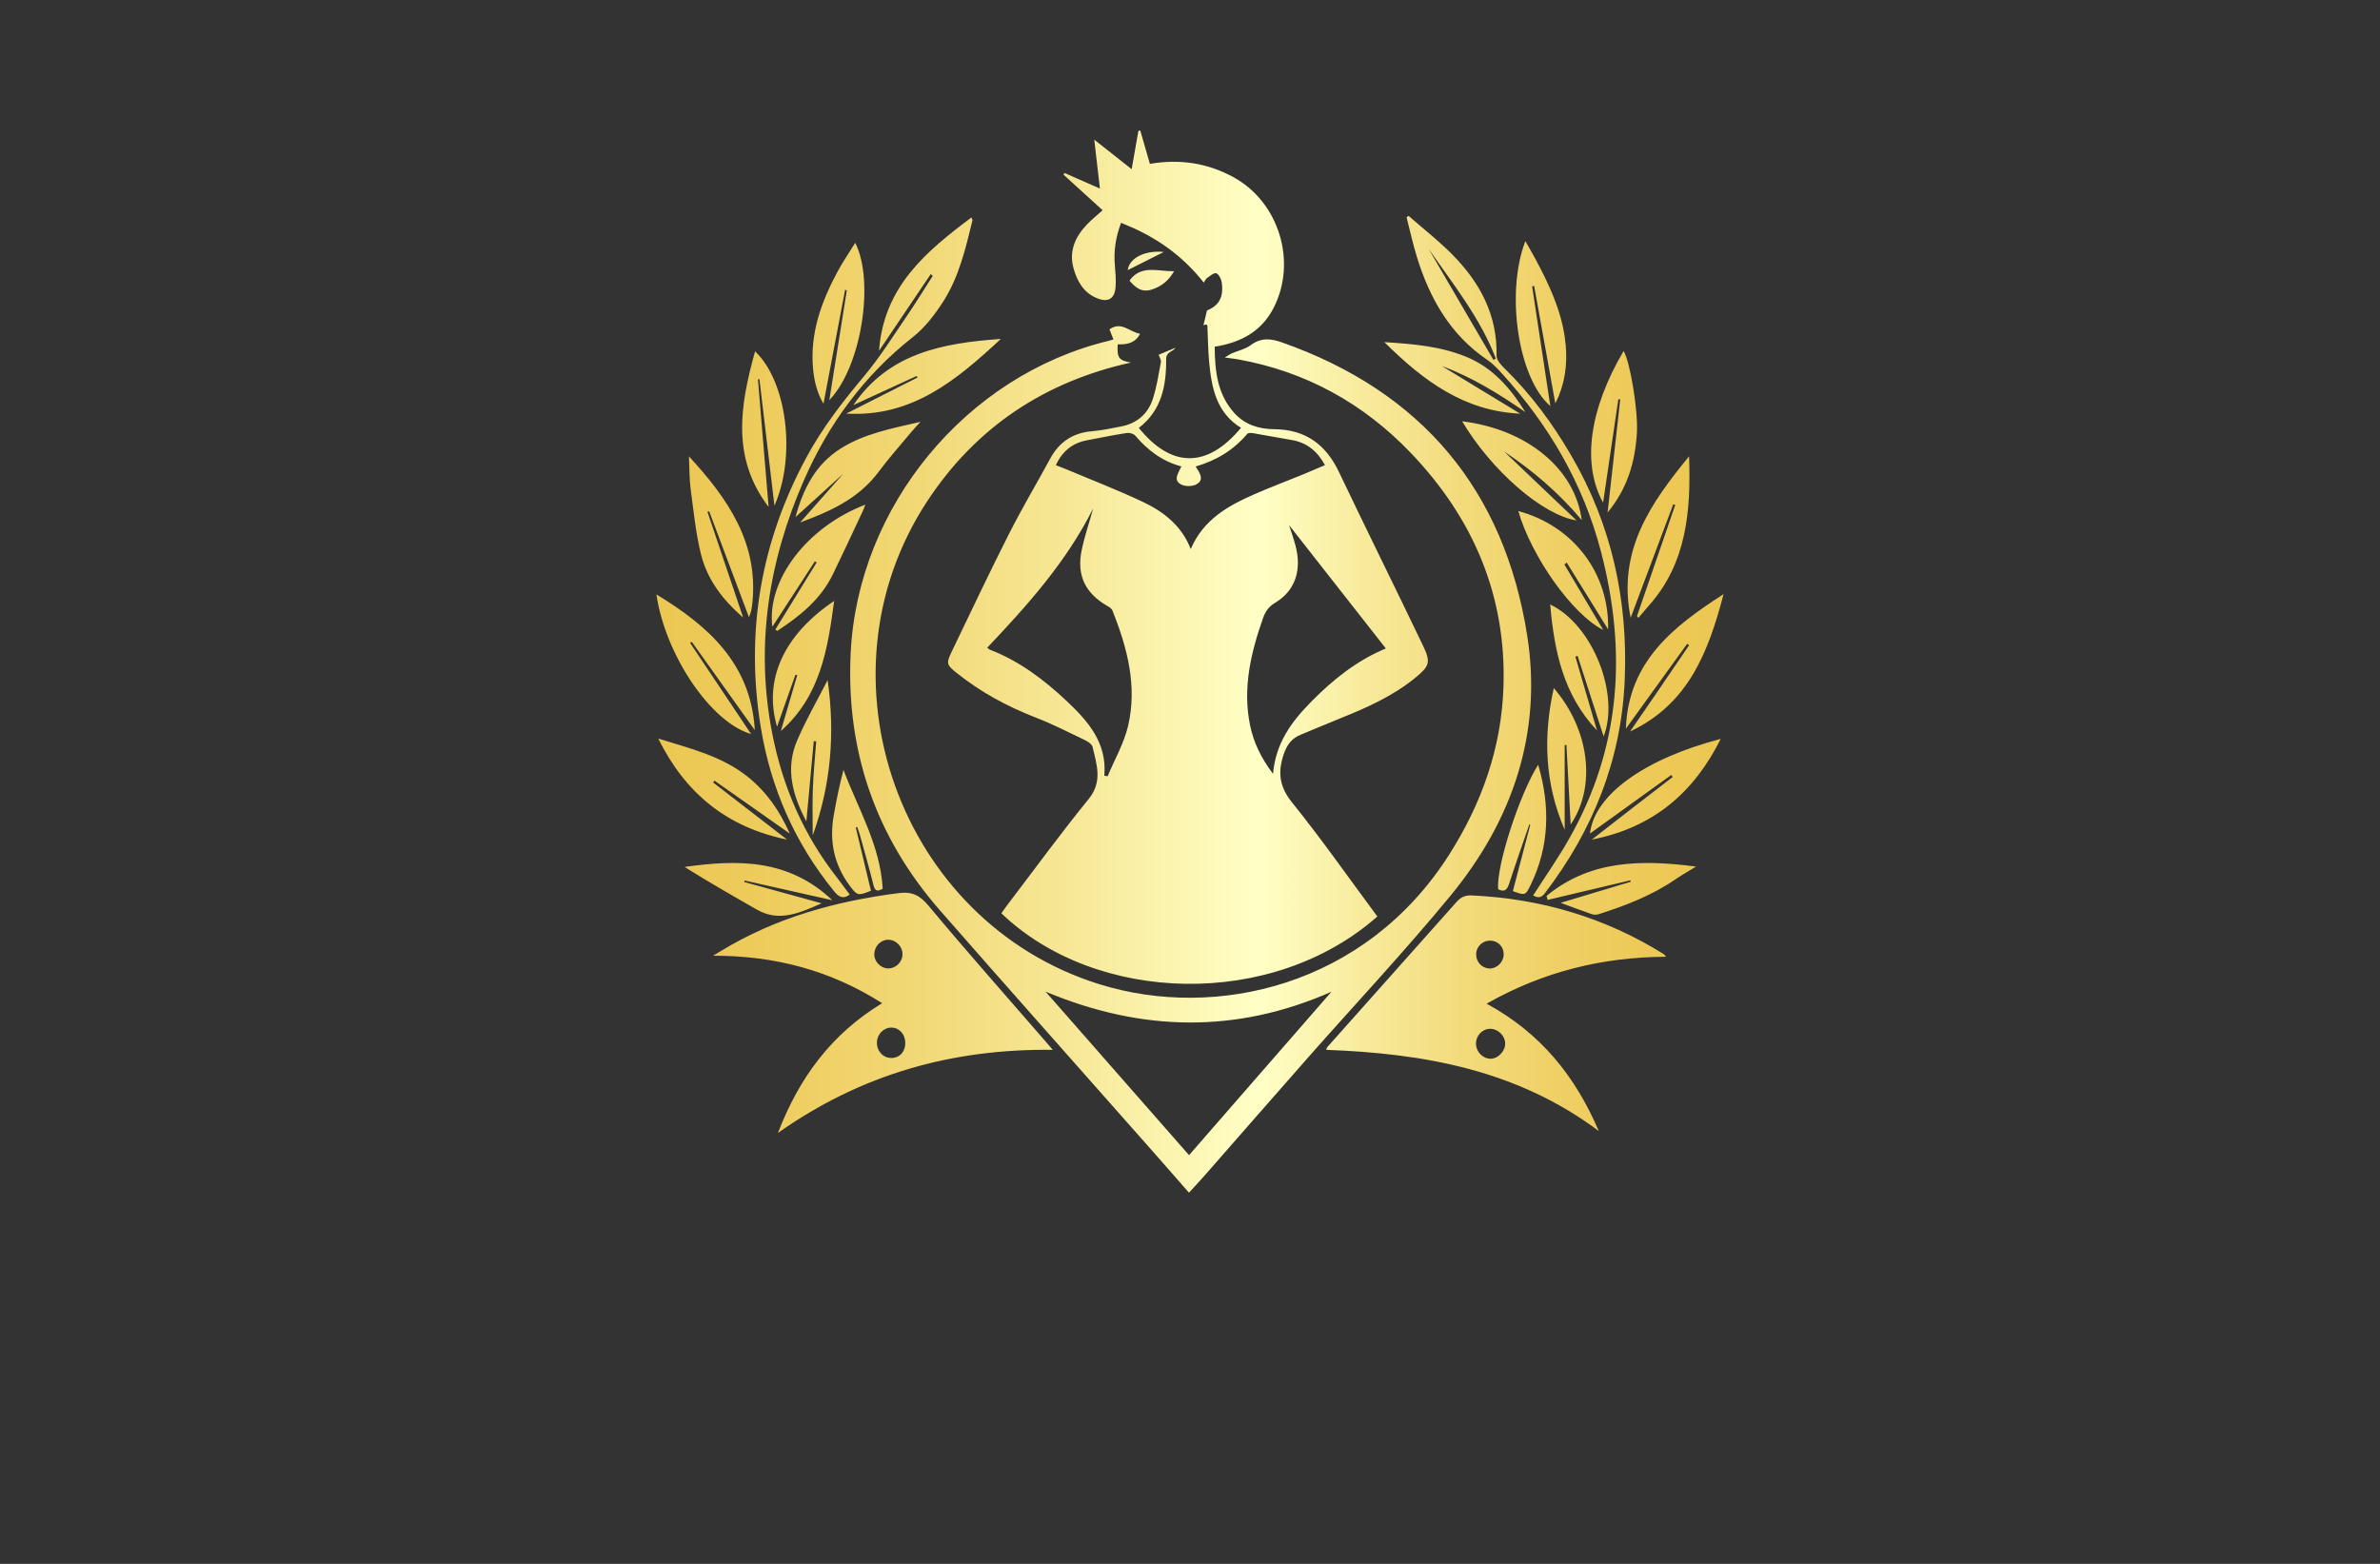 <?xml version="1.0" encoding="utf-8"?>
<!-- Generator: Adobe Illustrator 27.8.1, SVG Export Plug-In . SVG Version: 6.00 Build 0)  -->
<svg version="1.1" xmlns="http://www.w3.org/2000/svg" xmlns:xlink="http://www.w3.org/1999/xlink" x="0px" y="0px"
	 viewBox="0 0 350 230" style="enable-background:new 0 0 350 230;" xml:space="preserve">
<rect x="0" y="0" width="350" height="230" fill="#333333" stroke="none"/>
<style type="text/css">
	.st0{fill:#DEFDFF;}
	.st1{fill:#E1FEFF;}
	.st2{fill:#FAFCE3;}
	.st3{fill:#FFFFFF;}
	.st4{fill:#AC8746;}
	.st5{fill:#F5F7B7;}
	.st6{fill:#B7F3F9;}
	.st7{fill:#E6FEFF;}
	.st8{fill:#0035AA;}
	.st9{fill:#FFE3EA;}
	.st10{fill:#FCFFD7;}
	.st11{fill:#EAFFDC;}
	.st12{fill:#F7EDB7;}
	.st13{fill:#FFFFC6;}
	.st14{fill:#350B00;}
	.st15{fill:#FBF8F2;}
	.st16{fill:#DCFDFF;}
	.st17{fill:#F2F7B7;}
	.st18{fill:#E4335A;}
	.st19{fill:#005199;}
	.st20{fill:#AD0000;}
	.st21{fill:#00E2E2;}
	.st22{fill:#003F33;}
	.st23{fill:#600068;}
	.st24{fill:#664600;}
	.st25{fill:#DAB038;}
	.st26{fill:#466F85;}
	.st27{fill:#57D4FF;}
	.st28{fill:#99042B;}
	.st29{fill:#BF882F;}
	.st30{fill:#B0C1C1;}
	.st31{fill:#689FC1;}
	.st32{fill:#CEC1A3;}
	.st33{fill:#F2EBDD;}
	.st34{fill:#ECC752;}
	.st35{fill:#005468;}
	.st36{stroke:#000000;stroke-width:0.25;stroke-miterlimit:10;}
	.st37{fill:#EFECFF;}
	.st38{fill:#FFDE98;}
	.st39{fill:#5B3F00;}
	.st40{fill:#826834;}
	.st41{fill:none;stroke:#5B3F00;stroke-width:2;stroke-miterlimit:10;}
	.st42{fill:#FFBE00;}
	.st43{fill:#9B8D75;}
	.st44{fill:#FFFF00;}
	.st45{fill:#FFBF00;}
	.st46{fill:#FFA500;}
	.st47{fill:#B78802;}
	.st48{fill:#479B99;}
	.st49{fill:url(#SVGID_1_);}
	.st50{fill:#88DFE2;}
	.st51{fill:#9887D3;}
	.st52{fill:#F7B4C0;}
	.st53{fill:#4155A2;}
	.st54{fill:#52A042;}
	.st55{fill:url(#SVGID_00000155119207358074125170000009013138493351264935_);}
	.st56{fill:#151515;}
	.st57{fill:#0C95AA;}
	.st58{fill:#68C0C6;}
	.st59{fill:url(#SVGID_00000059282746104768816480000006722464074965429386_);}
	.st60{fill:url(#SVGID_00000178185175697059444780000003770169002205916863_);}
	.st61{fill:#8CA0B5;}
	.st62{fill:#493737;}
	.st63{fill:#2BB4A2;}
</style>
<g id="Logo1">
</g>
<g id="Logo2">
</g>
<g id="Logo3">
</g>
<g id="Logo4">
</g>
<g id="Logo5">
</g>
<g id="Logo6">
</g>
<g id="Logo7">
</g>
<g id="Logo8">
</g>
<g id="Logo9">
</g>
<g id="Logo10">
</g>
<g id="Logo11">
</g>
<g id="Logo12">
</g>
<g id="Logo13">
</g>
<g id="Logo14">
</g>
<g id="_x31_-15">
	<linearGradient id="SVGID_1_" gradientUnits="userSpaceOnUse" x1="96.528" y1="97.287" x2="253.471" y2="97.287">
		<stop  offset="0" style="stop-color:#ECC752"/>
		<stop  offset="0.085" style="stop-color:#EDCB5A"/>
		<stop  offset="0.22" style="stop-color:#F1D671"/>
		<stop  offset="0.389" style="stop-color:#F7E897"/>
		<stop  offset="0.565" style="stop-color:#FFFFC6"/>
		<stop  offset="0.66" style="stop-color:#F8EB9D"/>
		<stop  offset="0.754" style="stop-color:#F3DB7C"/>
		<stop  offset="0.844" style="stop-color:#EFD065"/>
		<stop  offset="0.928" style="stop-color:#EDC957"/>
		<stop  offset="1" style="stop-color:#ECC752"/>
	</linearGradient>
	<path class="st49" d="M176.97,47.86c0.17-0.7,0.33-1.4,0.53-2.2c1.76-0.71,2.49-1.96,2.16-4.16c-0.07-0.49-0.42-1.18-0.81-1.31
		c-0.33-0.11-0.91,0.41-1.35,0.7c-0.16,0.1-0.24,0.33-0.48,0.67c-2.64-3.36-5.86-5.86-9.59-7.67c-0.82-0.4-1.67-0.73-2.57-1.12
		c-0.78,2.09-1.1,4.13-0.91,6.25c0.09,1.04,0.18,2.1,0.11,3.14c-0.12,1.8-1.1,2.38-2.78,1.68c-1.94-0.81-2.88-2.48-3.41-4.39
		c-0.7-2.54,0.26-4.64,1.98-6.44c0.69-0.72,1.48-1.35,2.3-2.09c-1.92-1.74-3.83-3.49-5.75-5.23c0.05-0.08,0.09-0.16,0.14-0.25
		c1.67,0.73,3.33,1.46,5.21,2.29c-0.29-2.52-0.56-4.82-0.83-7.19c1.79,1.42,3.54,2.8,5.5,4.34c0.36-2.06,0.68-3.84,0.99-5.62
		c0.09-0.03,0.18-0.05,0.27-0.08c0.47,1.63,0.94,3.25,1.42,4.92c4.37-0.75,8.44-0.14,12.26,1.94c6.73,3.66,9.44,12.48,5.91,19.29
		c-1.78,3.43-4.8,5.05-8.64,5.66c0.03,3.55,0.37,6.97,2.9,9.77c1.54,1.71,3.65,2.35,5.8,2.36c4.67,0.03,7.66,2.25,9.61,6.37
		c4.07,8.55,8.29,17.03,12.38,25.58c1.11,2.33,0.88,2.91-1.15,4.58c-3.32,2.73-7.19,4.44-11.13,6.02c-1.94,0.78-3.87,1.61-5.8,2.4
		c-1.3,0.53-1.99,1.49-2.45,2.83c-0.9,2.64-0.68,4.77,1.22,7.12c4.38,5.44,8.39,11.17,12.54,16.77
		c-15.43,13.63-41.32,12.93-55.29-0.47c0.3-0.42,0.61-0.88,0.94-1.31c3.95-5.18,7.78-10.44,11.89-15.49
		c2.09-2.57,1.19-5.07,0.58-7.67c-0.1-0.41-0.69-0.8-1.14-1.01c-2.4-1.15-4.77-2.37-7.25-3.32c-4.19-1.63-8.08-3.74-11.59-6.55
		c-1.45-1.16-1.58-1.37-0.77-3.06c2.8-5.82,5.56-11.67,8.48-17.43c1.89-3.74,4.04-7.34,6.04-11.03c1.34-2.47,3.35-3.8,6.17-4.03
		c1.43-0.12,2.85-0.43,4.26-0.7c2.3-0.44,3.92-1.82,4.64-3.99c0.59-1.76,0.86-3.64,1.21-5.47c0.06-0.29-0.18-0.63-0.33-1.09
		c0.66-0.28,1.57-0.65,2.48-1.03c-0.39,0.61-1.39,0.57-1.38,1.68c0.04,3.9-0.68,7.56-4.02,10.11c4.64,5.73,9.89,6.16,15.03-0.01
		c-3.67-2.26-4.35-5.98-4.7-9.84c-0.14-1.56-0.15-3.13-0.23-4.7C177.58,47.99,177.62,47.49,176.97,47.86z M162.4,114.09
		c0.16,0.02,0.33,0.05,0.49,0.07c1.02-2.46,2.4-4.83,3-7.38c1.38-5.88-0.11-11.51-2.29-16.98c-0.11-0.28-0.46-0.51-0.74-0.67
		c-3.27-1.88-4.56-4.53-3.79-8.22c0.43-2.05,1.11-4.05,1.69-6.14c-3.92,7.84-9.65,14.23-15.58,20.49c0.19,0.14,0.28,0.24,0.39,0.29
		c4.31,1.66,7.93,4.39,11.25,7.51C159.99,106.04,162.82,109.22,162.4,114.09z M189.57,77.23c0.24,0.77,0.66,1.91,0.96,3.07
		c0.94,3.6-0.1,6.61-2.98,8.33c-0.94,0.56-1.45,1.26-1.8,2.25c-1.81,5.12-3.03,10.31-1.92,15.78c0.52,2.54,1.62,4.81,3.38,7.15
		c0.39-4.55,2.74-7.68,5.58-10.57c3.23-3.29,6.78-6.12,11.01-7.87C198.96,89.2,194.16,83.08,189.57,77.23z M155.27,68.42
		c0.52,0.2,0.96,0.36,1.4,0.54c3.82,1.61,7.69,3.1,11.43,4.87c3.02,1.44,5.65,3.45,7.01,6.92c1.85-4.34,5.49-6.37,9.38-8.07
		c2.36-1.03,4.77-1.94,7.15-2.91c1.07-0.44,2.13-0.9,3.21-1.36c-1.14-2.1-2.71-3.34-4.95-3.71c-1.89-0.31-3.78-0.68-5.67-1
		c-0.27-0.04-0.68-0.04-0.82,0.12c-2,2.36-4.52,3.91-7.58,4.79c0.61,0.94,1.3,1.92,0.17,2.59c-0.59,0.35-1.66,0.38-2.27,0.07
		c-1.3-0.65-0.43-1.69,0-2.67c-2.83-0.76-4.97-2.4-6.79-4.54c-0.24-0.28-0.85-0.44-1.24-0.38c-1.94,0.3-3.86,0.7-5.79,1.06
		C157.77,65.13,156.25,66.3,155.27,68.42z M163.74,49.92c-0.23-0.6-0.4-1.03-0.58-1.48c1.75-1.26,2.97,0.41,4.5,0.65
		c-0.74,1.41-1.97,1.6-3.29,1.55c-0.11,2.01,0.16,2.36,1.94,2.68c-12.68,2.81-22.78,9.49-29.95,20.39
		c-16.99,25.84-4.14,61.91,25.38,71.06c17.06,5.29,39.06,0.26,51.35-19.04c4.82-7.57,7.72-15.75,8.01-24.75
		c0.43-13.4-4.46-24.78-13.62-34.36c-6.95-7.27-15.4-11.96-25.37-13.76c-0.55-0.1-1.1-0.16-2-0.28c0.53-0.31,0.77-0.5,1.04-0.61
		c0.92-0.4,1.97-0.61,2.75-1.19c1.51-1.13,2.91-1.03,4.6-0.43c20.58,7.23,32.72,21.72,36.09,43.11
		c2.25,14.27-2.14,27.15-11.23,38.21c-6.74,8.2-14.02,15.95-21.04,23.91c-5.09,5.77-10.14,11.57-15.21,17.35
		c-0.72,0.82-1.47,1.61-2.26,2.48c-2.06-2.36-4.06-4.65-6.07-6.92c-10.18-11.53-20.41-23.01-30.54-34.59
		c-9.47-10.83-13.84-23.47-13.14-37.87c1.05-21.54,16.96-40.84,37.92-45.9C163.22,50.07,163.42,50.01,163.74,49.92z M174.86,169.89
		c7.01-8.04,13.97-16.03,20.94-24.03c-14.06,6.2-28,5.86-42.04-0.02C160.74,153.81,167.74,161.78,174.86,169.89z M154.82,154.4
		c-14.86-0.17-28.19,3.59-40.42,12.23c3.14-8.18,7.91-14.59,15.33-19.09c-7.61-4.83-15.75-6.99-24.87-6.98
		c0.62-0.38,0.93-0.56,1.25-0.75c7.99-4.85,16.75-7.26,25.95-8.45c2.1-0.27,3.19,0.29,4.51,1.87c5.45,6.54,11.1,12.91,16.68,19.35
		C153.71,153.11,154.16,153.63,154.82,154.4z M133.13,153.42c0.01-1.28-0.85-2.26-2-2.29c-1.15-0.03-2.13,0.95-2.17,2.14
		c-0.04,1.3,0.87,2.31,2.1,2.33C132.27,155.61,133.13,154.72,133.13,153.42z M130.65,142.43c1.12-0.02,2.06-0.96,2.07-2.08
		c0.01-1.17-0.98-2.16-2.15-2.14c-1.09,0.02-2,1-2,2.15C128.57,141.47,129.56,142.44,130.65,142.43z M245.02,140.71
		c-9.37,0.06-18,2.15-26.4,6.9c7.92,4.31,13.01,10.6,16.5,18.74c-12.04-9.01-25.75-11.42-40.1-11.95c0.06-0.14,0.09-0.31,0.19-0.42
		c6.33-7.11,12.67-14.21,18.99-21.33c0.63-0.71,1.28-1.01,2.26-0.96c10.15,0.48,19.59,3.24,28.23,8.65
		C244.77,140.39,244.83,140.5,245.02,140.71z M221.35,153.44c-0.03-1.14-1.07-2.14-2.22-2.13c-1.17,0.01-2.11,1.03-2.07,2.24
		c0.04,1.19,1.04,2.18,2.19,2.16C220.34,155.68,221.38,154.56,221.35,153.44z M221.13,140.37c0.02-1.12-0.82-2-1.95-2.03
		c-1.16-0.03-2.1,0.88-2.1,2.04c0,1.11,0.87,2.02,1.95,2.06C220.13,142.47,221.11,141.51,221.13,140.37z M137.17,40.57
		c-1.24,1.93-2.44,3.9-3.73,5.79c-2.07,3.02-4.02,6.16-6.36,8.95c-3.16,3.76-6.15,7.63-8.48,11.94c-6.72,12.44-9,25.68-6.73,39.66
		c1.46,8.97,5,17.04,10.75,24.12c0.63,0.78,1.25,1.31,2.34,0.55c-0.62-0.83-1.2-1.64-1.81-2.43c-4.96-6.3-8.06-13.46-9.59-21.29
		c-2.52-12.91-0.54-25.33,4.67-37.24c3.61-8.25,8.83-15.4,16.02-21.05c1.77-1.39,3.24-3.32,4.47-5.24
		c2.31-3.61,3.28-7.77,4.28-11.89c0.02-0.1-0.06-0.22-0.14-0.46c-6.68,5.01-12.9,10.18-13.59,19.61c2.66-3.94,5.13-7.61,7.61-11.28
		C136.97,40.42,137.07,40.49,137.17,40.57z M225.46,131.7c1.78-2.79,3.66-5.46,5.27-8.3c7.65-13.42,8.55-27.62,4.69-42.34
		c-2.61-9.94-7.63-18.52-14.5-26.08c-0.67-0.74-1.38-1.5-2.2-2.05c-5.45-3.7-8.48-9.04-10.36-15.16c-0.59-1.91-1.01-3.87-1.51-5.81
		c0.09-0.07,0.19-0.15,0.28-0.22c2.14,1.87,4.4,3.63,6.4,5.65c4.08,4.11,6.69,8.91,6.55,14.93c-0.01,0.63,0.67,1.37,1.2,1.89
		c3.87,3.78,7.05,8.09,9.77,12.76c5.97,10.22,8.37,21.28,7.88,33.04c-0.5,11.75-4.67,22.11-11.76,31.38
		C226.59,132.15,226.06,132.01,225.46,131.7z M219.63,52.94c0.11-0.07,0.23-0.14,0.34-0.21c-2.28-5.98-6.29-10.94-9.89-16.15
		C213.26,42.03,216.44,47.49,219.63,52.94z M101.55,71.78c0.44,3.28,0.75,6.6,1.55,9.79c0.93,3.7,3.2,6.67,6.19,9.26
		c-1.79-5.3-3.52-10.42-5.25-15.55c0.08-0.03,0.17-0.06,0.25-0.09c1.95,5.19,3.9,10.39,5.85,15.58c0.31-0.69,0.42-1.32,0.49-1.96
		c0.97-8.87-3.53-15.42-9.32-21.7C101.4,68.83,101.36,70.32,101.55,71.78z M110.45,107.95c-2.97-4.44-5.97-8.92-8.96-13.39
		c0.08-0.06,0.16-0.11,0.24-0.17c3.08,4.32,6.17,8.64,9.27,12.99c-0.56-9.77-6.84-15.33-14.47-19.96
		C97.85,96.4,104.58,106.28,110.45,107.95z M229.24,58.21c1.11-2.75,1.3-5.6,0.89-8.5c-0.59-4.23-2.39-8.01-4.38-11.71
		c-0.44-0.82-0.91-1.62-1.43-2.54c-2.94,7.62-1.07,20.2,3.67,24.26c-0.91-6-1.8-11.8-2.68-17.61c0.1-0.02,0.2-0.03,0.3-0.05
		c1.03,5.72,2.06,11.44,3.11,17.25C228.9,58.95,229.09,58.59,229.24,58.21z M240.95,90.86c0.52-0.61,1.04-1.24,1.57-1.84
		c5.47-6.15,6.17-13.78,5.87-21.91c-5.6,6.86-10.58,13.83-8.59,23.75c2.17-5.79,4.22-11.25,6.27-16.7c0.1,0.03,0.19,0.07,0.29,0.1
		c-1.88,5.45-3.75,10.9-5.63,16.36C240.8,90.69,240.88,90.77,240.95,90.86z M124.53,42.71c-0.86,5.38-1.71,10.76-2.57,16.14
		c4.75-4.95,6.67-17.49,3.81-23.14c-0.89,1.44-1.81,2.77-2.57,4.18c-2.42,4.48-4.12,9.16-3.63,14.38c0.17,1.8,0.59,3.53,1.53,5.1
		c1.07-5.64,2.13-11.19,3.18-16.75C124.37,42.65,124.45,42.68,124.53,42.71z M233.82,122.59c3.95-2.84,7.95-5.72,11.95-8.61
		c0.07,0.1,0.14,0.19,0.22,0.29c-1.95,1.5-3.9,3-5.85,4.51c-1.95,1.51-3.9,3.03-6.05,4.7c9.02-1.75,15.01-6.9,18.96-14.81
		C241.72,111.63,234.44,116.96,233.82,122.59z M239.1,107.17c3.05-4.22,6.03-8.35,9.01-12.48c0.1,0.07,0.19,0.13,0.29,0.2
		c-1.44,2.11-2.87,4.22-4.31,6.33c-1.42,2.08-2.85,4.16-4.37,6.36c8.62-4.05,11.53-11.77,13.75-20.2
		C246.03,92.16,239.45,97.32,239.1,107.17z M104.87,115.08c0.07-0.09,0.13-0.18,0.2-0.27c3.65,2.57,7.3,5.14,11.08,7.79
		c-1.5-3.36-3.43-6.15-6.19-8.36c-3.86-3.09-8.54-4.17-13.16-5.62c3.93,7.95,10,13.03,18.95,14.86
		C111.99,120.58,108.43,117.83,104.87,115.08z M134.93,55.52c-3.46,1.76-6.93,3.51-10.48,5.31c9.67,0.56,16.22-4.93,22.73-10.98
		c-8.56,0.6-16.49,2.08-21.69,9.73c3.1-1.43,6.2-2.85,9.3-4.28C134.84,55.37,134.88,55.44,134.93,55.52z M240.72,63.69
		c0.2-3.34-1.03-10.66-1.96-12.06c-5.01,8.52-6.18,16.56-3.01,22.29c0.75-5.11,1.5-10.15,2.24-15.2c0.09,0.01,0.19,0.02,0.28,0.03
		c-0.61,5.45-1.22,10.9-1.86,16.63C239.35,71.82,240.46,67.91,240.72,63.69z M111.46,55.78c0.07-0.01,0.15-0.01,0.22-0.02
		c0.73,6.14,1.46,12.27,2.21,18.61c3.23-7.35,1.82-18.28-2.85-22.7c-2.19,7.89-3.53,15.64,1.99,22.89
		C112.5,68.29,111.98,62.03,111.46,55.78z M125.63,67.84c-2.66,3.01-5.32,6.02-7.96,9c4.34-1.6,8.56-3.46,11.51-7.41
		c1.48-1.99,3.14-3.86,4.73-5.77c0.46-0.56,0.96-1.08,1.45-1.62c-4.1,0.96-8.21,1.69-11.77,3.95c-3.69,2.34-5.48,5.93-6.61,10.06
		c3.01-2.73,5.93-5.38,8.85-8.03C125.76,67.97,125.7,67.9,125.63,67.84z M120.1,82.72c-2.03,3.29-4.05,6.58-6.08,9.87
		c0.09,0.07,0.19,0.13,0.28,0.2c3.33-2.18,6.4-4.64,8.19-8.34c1.47-3.02,2.88-6.07,4.31-9.11c0.16-0.33,0.28-0.68,0.46-1.12
		c-8.64,3.3-14.55,11.16-13.68,17.96c2.06-3.18,4.16-6.4,6.25-9.62C119.92,82.61,120.01,82.66,120.1,82.72z M109.5,129.5
		c4.18,0.94,8.37,1.88,12.9,2.9c-6.46-6.12-13.95-5.99-21.73-4.9c3.48,2.19,7.05,4.23,10.62,6.27c3.23,1.85,6.17,0.58,9.53-0.92
		c-4.03-1.11-7.7-2.12-11.37-3.13C109.47,129.64,109.48,129.57,109.5,129.5z M231.84,76.54c-3.68-3.51-7.17-6.82-10.65-10.14
		c4.19,2.8,8.01,6.03,11.42,10.09c-1-7.59-8.08-13.36-17.59-14.53C219.3,69.16,226.8,75.74,231.84,76.54z M227.59,132.35
		c4.06-0.96,8.11-1.92,12.17-2.88c0.02,0.07,0.03,0.14,0.05,0.21c-3.32,1-6.63,1.99-10.3,3.1c1.8,0.66,3.18,1.19,4.59,1.67
		c0.3,0.1,0.7,0.1,1,0c3.96-1.26,7.82-2.75,11.28-5.12c0.89-0.61,1.85-1.15,3.04-1.88c-8.11-1.06-15.6-0.95-21.98,4.31
		C227.49,131.95,227.54,132.15,227.59,132.35z M212.05,53.84c4.43,1.63,8.41,4.1,12.28,6.78c-2.19-3.5-4.78-6.53-8.67-8.13
		c-3.78-1.56-7.77-1.9-12.07-2.17c5.73,5.7,11.75,10.15,19.97,10.52C219.73,58.5,215.89,56.17,212.05,53.84z M230.4,82.74
		c2.06,3.32,4.11,6.64,6.09,9.83c0.19-8.22-5.07-15.21-13.21-17.41c1.9,6.63,7.92,15.2,12.49,17.49c-2.01-3.38-3.86-6.51-5.71-9.63
		C230.17,82.92,230.29,82.83,230.4,82.74z M114.27,106.88c0.94-2.66,1.82-5.16,2.71-7.66c0.09,0.03,0.17,0.06,0.26,0.09
		c-0.79,2.69-1.58,5.39-2.41,8.2c5.82-5.14,6.9-12.05,7.84-19.13C115.26,93.38,112.25,99.94,114.27,106.88z M117.21,108.94
		c-1.79,4.2-0.58,8.16,1.37,11.87c0.36-3.9,0.73-7.86,1.09-11.81c0.12,0.01,0.24,0.02,0.36,0.04c-0.17,2.3-0.41,4.6-0.49,6.9
		c-0.09,2.3-0.02,4.61-0.02,6.92c2.67-7.41,3.31-14.96,2.19-22.84C120.2,102.98,118.52,105.88,117.21,108.94z M230.1,109.58
		c0.09,0,0.17-0.01,0.26-0.01c0.21,3.92,0.41,7.85,0.62,11.69c3.8-5.59,2.78-13.97-2.48-20.06c-1.58,7.06-1.35,14.02,1.6,20.83
		C230.1,117.85,230.1,113.71,230.1,109.58z M227.97,88.9c0.59,6.8,1.92,13.3,6.88,18.52c-1.06-3.62-2.12-7.23-3.18-10.85
		c0.11-0.03,0.22-0.07,0.33-0.1c1.3,4.04,2.61,8.07,3.83,11.84C238.23,102.12,234.25,91.91,227.97,88.9z M126.05,121.62
		c0.14,0.39,0.3,0.78,0.41,1.19c0.67,2.44,1.38,4.87,1.98,7.33c0.23,0.94,0.6,1.01,1.37,0.56c-0.36-6.36-3.6-11.73-5.77-17.47
		c-0.59,2.24-1.04,4.45-1.43,6.67c-0.67,3.8,0.03,7.28,2.38,10.4c1.07,1.42,1.18,1.48,3.09,0.7c-0.74-3.08-1.48-6.19-2.23-9.3
		C125.91,121.66,125.98,121.64,126.05,121.62z M221.92,130c0.95-2.93,1.98-5.83,2.98-8.75c0.05,0.01,0.1,0.02,0.14,0.04
		c-0.86,3.26-1.71,6.53-2.56,9.77c1.83,0.66,1.85,0.66,2.61-0.9c2.8-5.75,2.88-11.68,1.11-17.69c-2.81,4.49-6.19,14.99-5.88,18.31
		C221.21,131.24,221.62,130.91,221.92,130z M166.1,41.28c0.89,1.02,1.78,1.8,3.33,1.29c1.4-0.47,2.4-1.27,3.23-2.68
		C170.22,39.92,167.78,38.9,166.1,41.28z M165.84,39.73c1.82-0.91,3.64-1.83,5.3-2.67C168.46,36.77,166.07,37.91,165.84,39.73z"/>
</g>
</svg>
